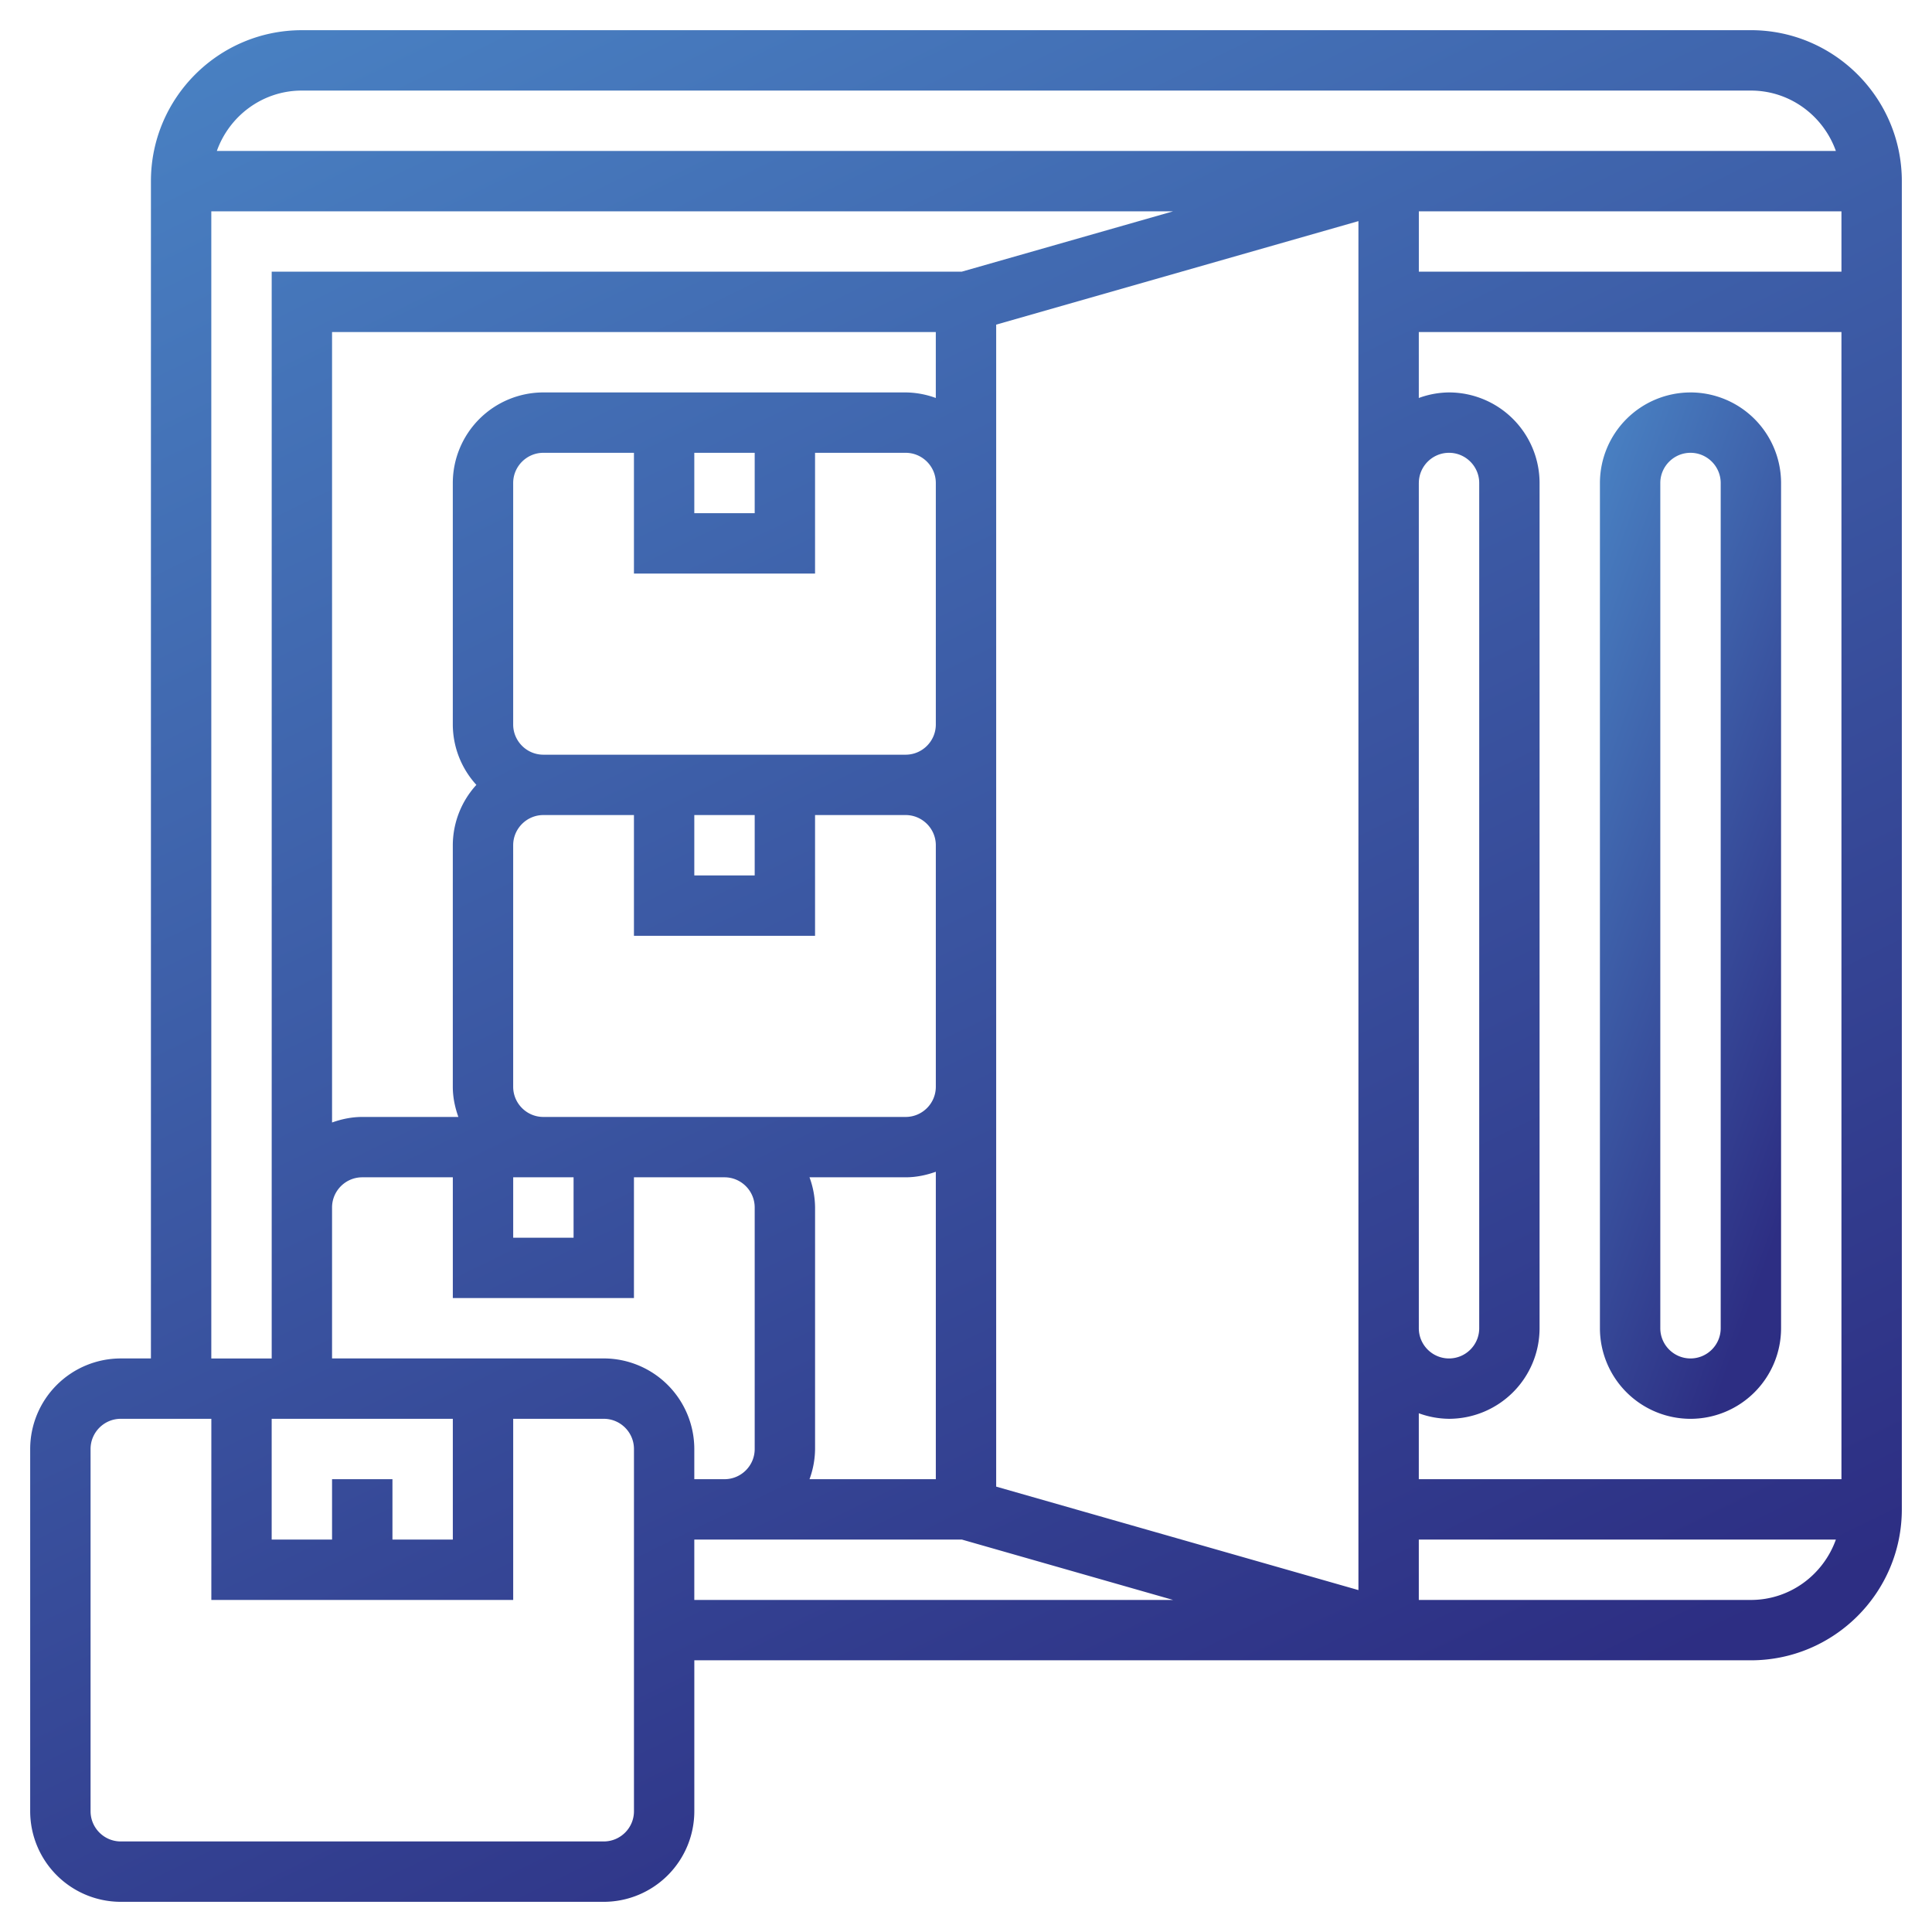 <svg width="100" height="100" fill="none" xmlns="http://www.w3.org/2000/svg"><path d="M90.625 1.563h-75c-4.308 0-7.813 3.504-7.813 7.812v60.938H6.25A4.693 4.693 0 001.562 75v18.75a4.693 4.693 0 004.688 4.688h25a4.693 4.693 0 004.688-4.688v-7.813h54.687c4.308 0 7.813-3.504 7.813-7.812V9.375c0-4.308-3.505-7.813-7.813-7.813zm-17.188 75V73.15a4.639 4.639 0 001.563.287 4.693 4.693 0 004.688-4.687V25A4.693 4.693 0 0075 20.312a4.64 4.64 0 00-1.563.288v-3.413h21.876v59.376H73.436zm-25 0H41.9A4.64 4.64 0 0042.188 75V62.5a4.64 4.64 0 00-.288-1.563h4.975c.55 0 1.072-.112 1.563-.287v15.913zm-17.187-6.25H17.187V62.5c0-.862.702-1.563 1.563-1.563h4.688v6.25h9.375v-6.25H37.5c.86 0 1.563.7 1.563 1.563V75c0 .862-.702 1.563-1.563 1.563h-1.563V75a4.693 4.693 0 00-4.687-4.688zm-14.063 6.25v3.124h-3.125v-6.25h9.376v6.25h-3.125v-3.124h-3.125zM37.5 57.813h-9.375c-.86 0-1.563-.7-1.563-1.563v-12.5c0-.86.702-1.563 1.563-1.563h4.688v6.25h9.374v-6.25h4.688c.86 0 1.563.702 1.563 1.563v12.5c0 .862-.702 1.563-1.563 1.563H37.5zM26.562 37.5V25c0-.86.702-1.563 1.563-1.563h4.688v6.25h9.374v-6.25h4.688c.86 0 1.563.702 1.563 1.563v12.5c0 .86-.702 1.563-1.563 1.563h-18.75c-.86 0-1.563-.702-1.563-1.563zm9.375-14.063h3.126v3.125h-3.126v-3.125zm0 18.75h3.126v3.126h-3.126v-3.126zm-9.374 18.75h3.125v3.126h-3.125v-3.126zM48.438 20.6a4.635 4.635 0 00-1.563-.288h-18.75A4.693 4.693 0 0023.437 25v12.5a4.65 4.65 0 001.22 3.125 4.65 4.65 0 00-1.22 3.125v12.5c0 .55.113 1.072.288 1.563H18.75c-.55 0-1.072.112-1.563.287V17.187h31.25V20.6zm3.124 35.65V16.803l18.75-5.358v70.858l-18.75-5.356V56.25zM73.439 25c0-.86.701-1.563 1.562-1.563.86 0 1.563.702 1.563 1.563v43.75c0 .862-.702 1.563-1.563 1.563-.86 0-1.563-.7-1.563-1.563V25zm0-10.938v-3.124h21.874v3.124H73.439zM15.624 4.688h75c2.034 0 3.753 1.31 4.4 3.125h-83.8c.647-1.815 2.366-3.125 4.4-3.125zm-4.688 6.25H60.72l-10.94 3.124H14.063v56.252h-3.126V10.937zM32.814 93.75c0 .862-.702 1.563-1.563 1.563h-25c-.86 0-1.563-.7-1.563-1.563V75c0-.862.702-1.563 1.563-1.563h4.688v9.376h15.624v-9.376h4.688c.86 0 1.563.7 1.563 1.563v18.75zm3.124-14.063h13.846l10.936 3.126H35.937v-3.126zm54.688 3.126H73.437v-3.126h21.588c-.647 1.815-2.366 3.126-4.4 3.126z" fill="url(#paint0_linear)"/><path d="M87.5 20.313A4.693 4.693 0 0082.812 25v43.75a4.693 4.693 0 004.688 4.688 4.693 4.693 0 004.688-4.688V25a4.693 4.693 0 00-4.688-4.688zm1.563 48.437c0 .862-.702 1.563-1.563 1.563-.86 0-1.563-.7-1.563-1.563V25c0-.86.702-1.563 1.563-1.563.86 0 1.563.702 1.563 1.563v43.75z" fill="url(#paint1_linear)"/><defs><linearGradient id="paint0_linear" x1="95.553" y1="81.488" x2="45.84" y2="-20.174" gradientUnits="userSpaceOnUse"><stop stop-color="#2D2E83"/><stop offset="1" stop-color="#4A84C5"/></linearGradient><linearGradient id="paint1_linear" x1="91.908" y1="64.142" x2="69.851" y2="56.183" gradientUnits="userSpaceOnUse"><stop stop-color="#2D2E83"/><stop offset="1" stop-color="#4A84C5"/></linearGradient></defs></svg>